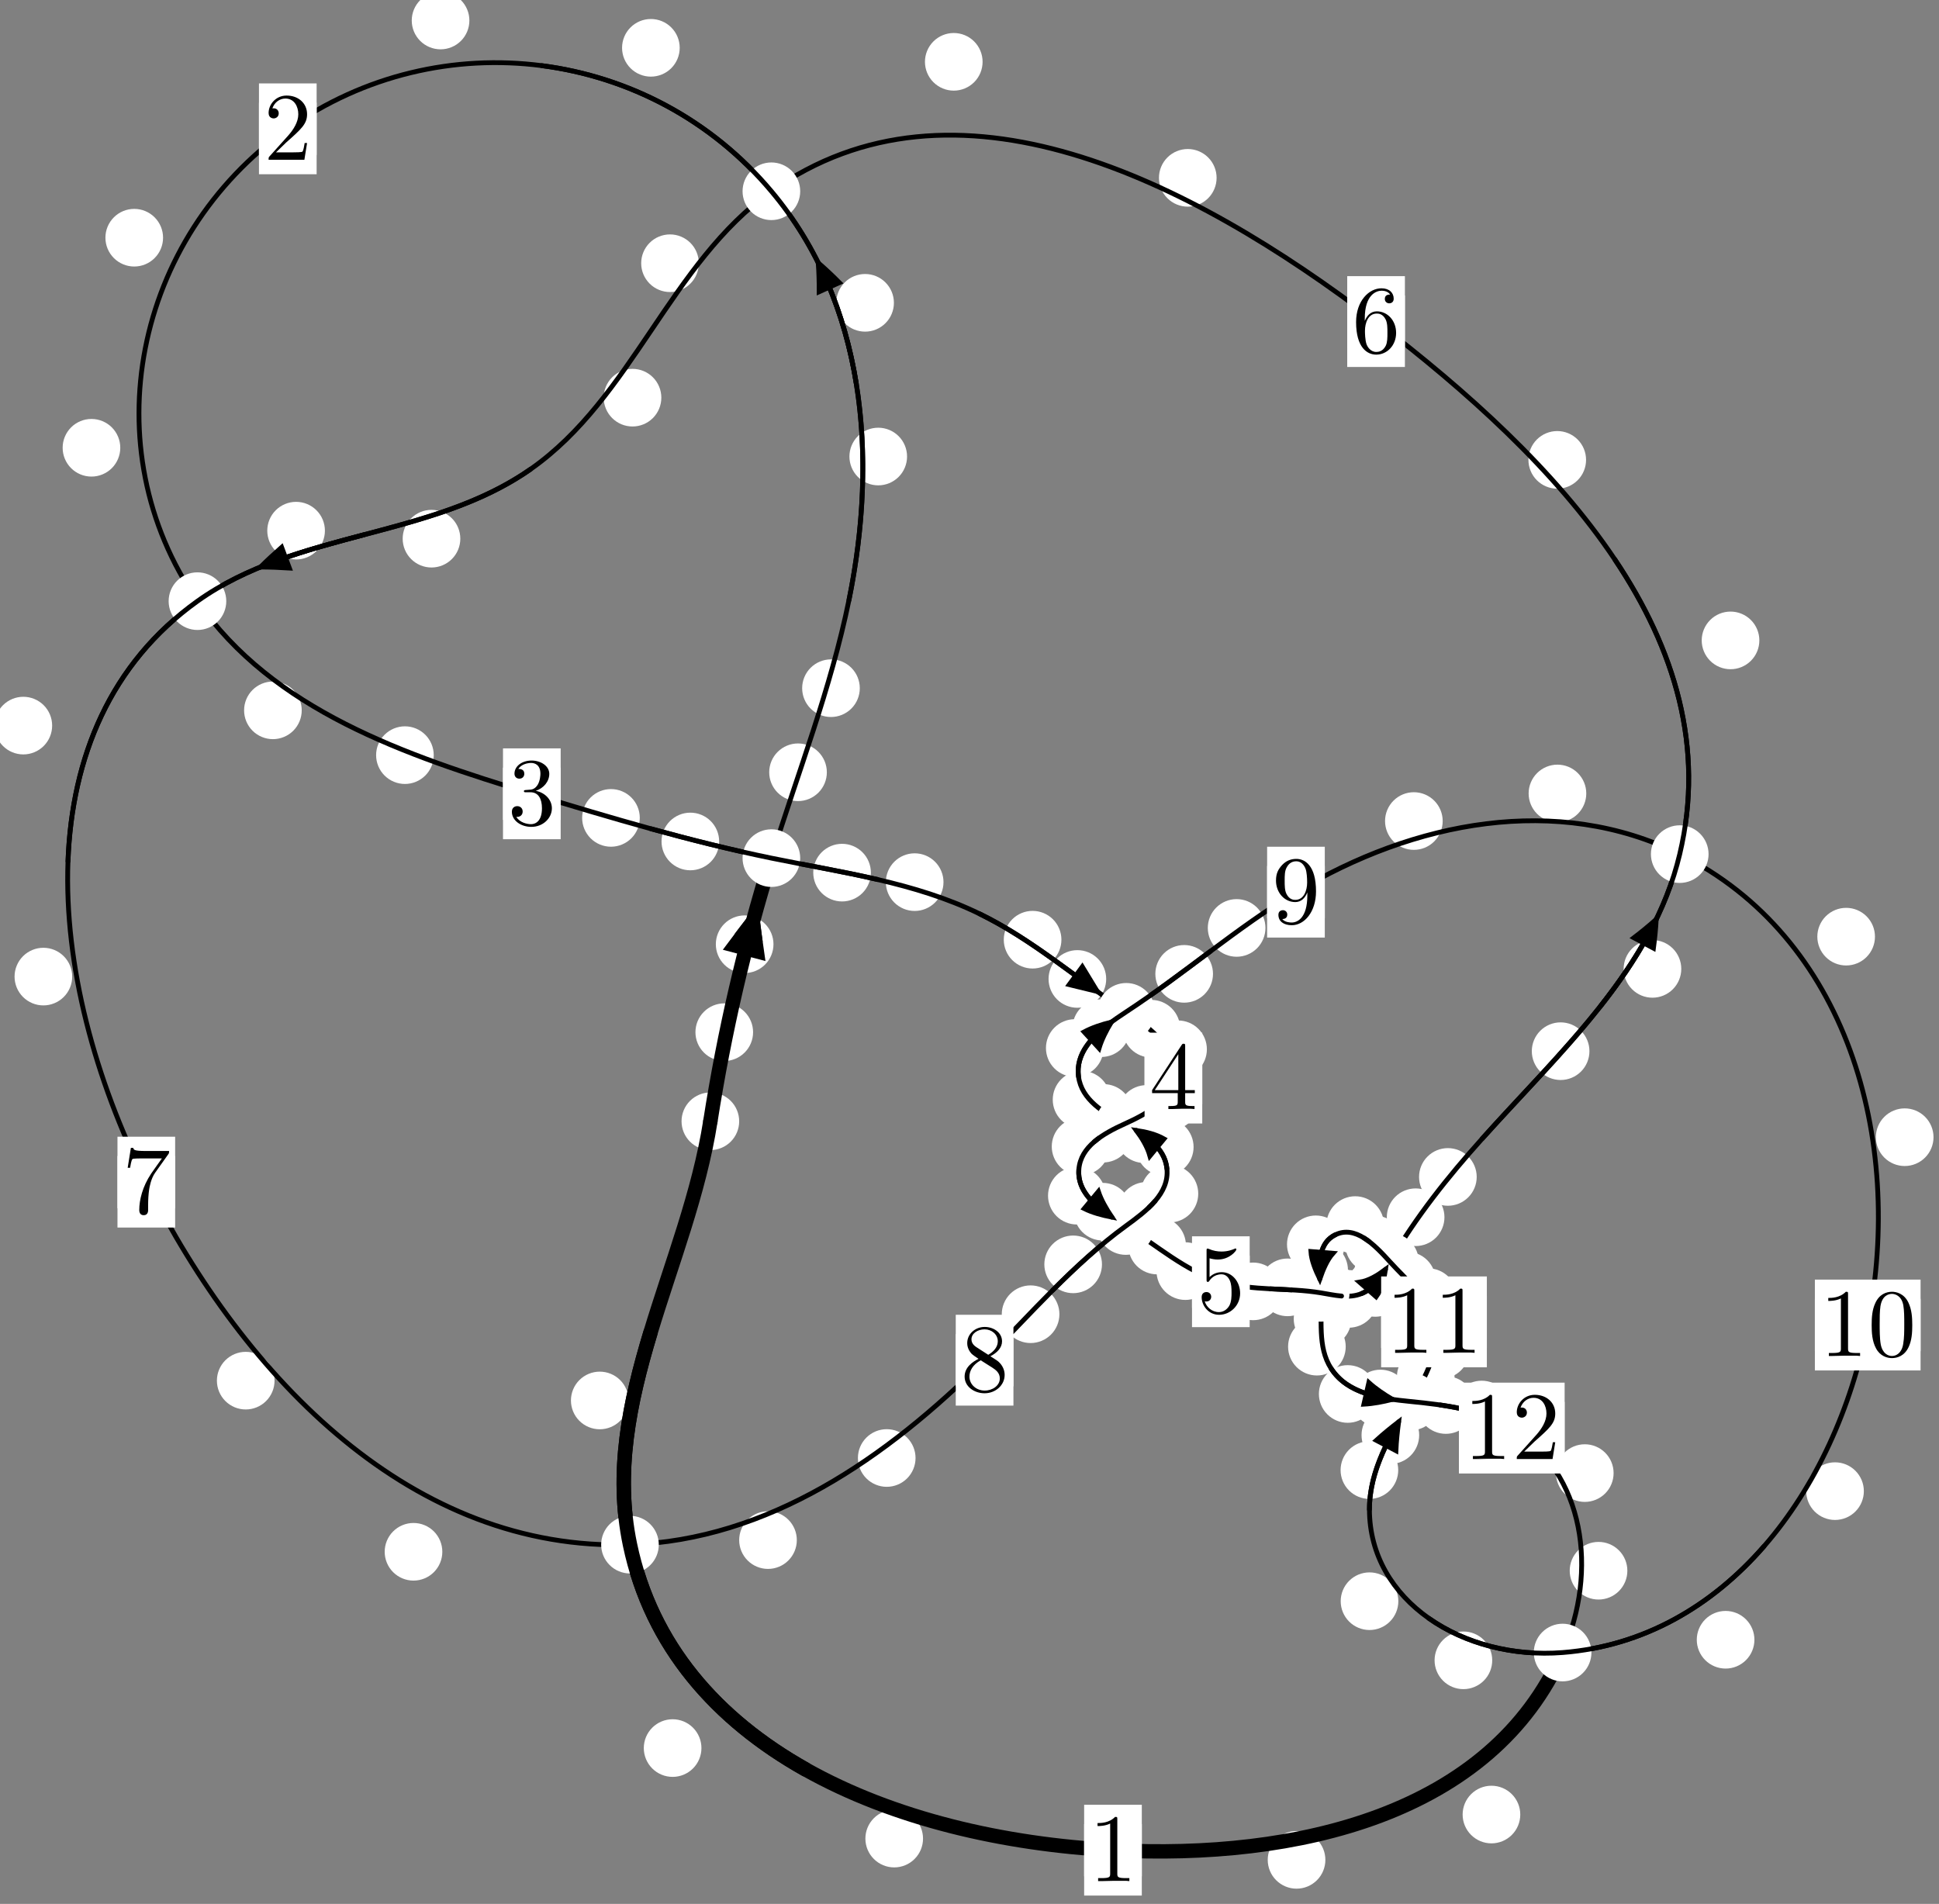 <?xml version="1.0"?>
<!-- Created by MetaPost 1.999 on 2021.07.06:0000 -->
<svg version="1.1" xmlns="http://www.w3.org/2000/svg" xmlns:xlink="http://www.w3.org/1999/xlink" width="201.093" height="197.46" viewBox="0 0 201.093 197.46">
<rect x="0" y="0" width="201.093" height="197.46" fill="#808080" stroke="none"/>
<!-- Original BoundingBox: -80.569092 -107.598541 120.523880 89.861328 -->
  <defs>
    <g transform="scale(0.01,0.01)" id="GLYPHcmr10_48">
      <path style="fill-rule: evenodd;" d="M460 -320C460 -400,455 -480,420 -554C374 -650,292 -666,250 -666C190 -666,117 -640,76 -547C44 -478,39 -400,39 -320C39 -245,43 -155,84 -79C127 2,200 22,249 22C303 22,379 1,423 -94C455 -163,460 -241,460 -320M249 -0C210 -0,151 -25,133 -121C122 -181,122 -273,122 -332C122 -396,122 -462,130 -516C149 -635,224 -644,249 -644C282 -644,348 -626,367 -527C377 -471,377 -395,377 -332C377 -257,377 -189,366 -125C351 -30,294 -0,249 -0"></path>
    </g>
    <g transform="scale(0.01,0.01)" id="GLYPHcmr10_49">
      <path style="fill-rule: evenodd;" d="M294 -640C294 -664,294 -666,271 -666C209 -602,121 -602,89 -602L89 -571C109 -571,168 -571,220 -597L220 -79C220 -43,217 -31,127 -31L95 -31L95 -0L257 -0L130 -3L217 -3L257 -3L297 -3L384 -3L419 -0L419 -31L387 -31C297 -31,294 -42,294 -79"></path>
    </g>
    <g transform="scale(0.01,0.01)" id="GLYPHcmr10_50">
      <path style="fill-rule: evenodd;" d="M127 -77L233 -180C389 -318,449 -372,449 -472C449 -586,359 -666,237 -666C124 -666,50 -574,50 -485C50 -429,100 -429,103 -429C120 -429,155 -441,155 -482C155 -508,137 -534,102 -534C94 -534,92 -534,89 -533C112 -598,166 -635,224 -635C315 -635,358 -554,358 -472C358 -392,308 -313,253 -251L61 -37C50 -26,50 -24,50 -0L421 -0L449 -174L424 -174C419 -144,412 -100,402 -85C395 -77,329 -77,307 -77"></path>
    </g>
    <g transform="scale(0.01,0.01)" id="GLYPHcmr10_51">
      <path style="fill-rule: evenodd;" d="M290 -352C372 -379,430 -449,430 -528C430 -610,342 -666,246 -666C145 -666,69 -606,69 -530C69 -497,91 -478,120 -478C151 -478,171 -500,171 -529C171 -579,124 -579,109 -579C140 -628,206 -641,242 -641C283 -641,338 -619,338 -529C338 -517,336 -459,310 -415C280 -367,246 -364,221 -363C213 -362,189 -360,182 -360C174 -359,167 -358,167 -348C167 -337,174 -337,191 -337L235 -337C317 -337,354 -269,354 -171C354 -35,285 -6,241 -6C198 -6,123 -23,88 -82C123 -77,154 -99,154 -137C154 -173,127 -193,98 -193C74 -193,42 -179,42 -135C42 -44,135 22,244 22C366 22,457 -69,457 -171C457 -253,394 -331,290 -352"></path>
    </g>
    <g transform="scale(0.01,0.01)" id="GLYPHcmr10_52">
      <path style="fill-rule: evenodd;" d="M294 -165L294 -78C294 -42,292 -31,218 -31L197 -31L197 -0L332 -0L238 -3L290 -3L332 -3L374 -3L427 -3L468 -0L468 -31L447 -31C373 -31,371 -42,371 -78L371 -165L471 -165L471 -196L371 -196L371 -651C371 -671,371 -677,355 -677C346 -677,343 -677,335 -665L28 -196L28 -165M300 -196L56 -196L300 -569"></path>
    </g>
    <g transform="scale(0.01,0.01)" id="GLYPHcmr10_53">
      <path style="fill-rule: evenodd;" d="M449 -201C449 -320,367 -420,259 -420C211 -420,168 -404,132 -369L132 -564C152 -558,185 -551,217 -551C340 -551,410 -642,410 -655C410 -661,407 -666,400 -666C399 -666,397 -666,392 -663C372 -654,323 -634,256 -634C216 -634,170 -641,123 -662C115 -665,113 -665,111 -665C101 -665,101 -657,101 -641L101 -345C101 -327,101 -319,115 -319C122 -319,124 -322,128 -328C139 -344,176 -398,257 -398C309 -398,334 -352,342 -334C358 -297,360 -258,360 -208C360 -173,360 -113,336 -71C312 -32,275 -6,229 -6C156 -6,99 -59,82 -118C85 -117,88 -116,99 -116C132 -116,149 -141,149 -165C149 -189,132 -214,99 -214C85 -214,50 -207,50 -161C50 -75,119 22,231 22C347 22,449 -74,449 -201"></path>
    </g>
    <g transform="scale(0.01,0.01)" id="GLYPHcmr10_54">
      <path style="fill-rule: evenodd;" d="M132 -328L132 -352C132 -605,256 -641,307 -641C331 -641,373 -635,395 -601C380 -601,340 -601,340 -556C340 -525,364 -510,386 -510C402 -510,432 -519,432 -558C432 -618,388 -666,305 -666C177 -666,42 -537,42 -316C42 -49,158 22,251 22C362 22,457 -72,457 -204C457 -331,368 -427,257 -427C189 -427,152 -376,132 -328M251 -6C188 -6,158 -66,152 -81C134 -128,134 -208,134 -226C134 -304,166 -404,256 -404C272 -404,318 -404,349 -342C367 -305,367 -254,367 -205C367 -157,367 -107,350 -71C320 -11,274 -6,251 -6"></path>
    </g>
    <g transform="scale(0.01,0.01)" id="GLYPHcmr10_55">
      <path style="fill-rule: evenodd;" d="M476 -609C485 -621,485 -623,485 -644L242 -644C120 -644,118 -657,114 -676L89 -676L56 -470L81 -470C84 -486,93 -549,106 -561C113 -567,191 -567,204 -567L411 -567C400 -551,321 -442,299 -409C209 -274,176 -135,176 -33C176 -23,176 22,222 22C268 22,268 -23,268 -33L268 -84C268 -139,271 -194,279 -248C283 -271,297 -357,341 -419"></path>
    </g>
    <g transform="scale(0.01,0.01)" id="GLYPHcmr10_56">
      <path style="fill-rule: evenodd;" d="M163 -457C117 -487,113 -521,113 -538C113 -599,178 -641,249 -641C322 -641,386 -589,386 -517C386 -460,347 -412,287 -377M309 -362C381 -399,430 -451,430 -517C430 -609,341 -666,250 -666C150 -666,69 -592,69 -499C69 -481,71 -436,113 -389C124 -377,161 -352,186 -335C128 -306,42 -250,42 -151C42 -45,144 22,249 22C362 22,457 -61,457 -168C457 -204,446 -249,408 -291C389 -312,373 -322,309 -362M209 -320L332 -242C360 -223,407 -193,407 -132C407 -58,332 -6,250 -6C164 -6,92 -68,92 -151C92 -209,124 -273,209 -320"></path>
    </g>
    <g transform="scale(0.01,0.01)" id="GLYPHcmr10_57">
      <path style="fill-rule: evenodd;" d="M367 -318L367 -286C367 -52,263 -6,205 -6C188 -6,134 -8,107 -42C151 -42,159 -71,159 -88C159 -119,135 -134,113 -134C97 -134,67 -125,67 -86C67 -19,121 22,206 22C335 22,457 -114,457 -329C457 -598,342 -666,253 -666C198 -666,149 -648,106 -603C65 -558,42 -516,42 -441C42 -316,130 -218,242 -218C303 -218,344 -260,367 -318M243 -241C227 -241,181 -241,150 -304C132 -341,132 -391,132 -440C132 -494,132 -541,153 -578C180 -628,218 -641,253 -641C299 -641,332 -607,349 -562C361 -530,365 -467,365 -421C365 -338,331 -241,243 -241"></path>
    </g>
  </defs>
  <path d="M78.102 107.053C78.102 106.26,77.787 105.5,77.226 104.94C76.666 104.379,75.906 104.064,75.113 104.064C74.32 104.064,73.56 104.379,73 104.94C72.439 105.5,72.124 106.26,72.124 107.053C72.124 107.846,72.439 108.606,73 109.166C73.56 109.727,74.32 110.042,75.113 110.042C75.906 110.042,76.666 109.727,77.226 109.166C77.787 108.606,78.102 107.846,78.102 107.053Z" style="fill: rgb(100%,100%,100%);stroke: none;"></path>
  <path d="M76.66 116.293C76.66 115.5,76.345 114.74,75.785 114.179C75.224 113.619,74.464 113.304,73.672 113.304C72.879 113.304,72.119 113.619,71.558 114.179C70.998 114.74,70.683 115.5,70.683 116.293C70.683 117.085,70.998 117.846,71.558 118.406C72.119 118.967,72.879 119.282,73.672 119.282C74.464 119.282,75.224 118.967,75.785 118.406C76.345 117.846,76.66 117.085,76.66 116.293Z" style="fill: rgb(100%,100%,100%);stroke: none;"></path>
  <path d="M85.752 80.096C85.752 79.303,85.437 78.543,84.877 77.983C84.316 77.422,83.556 77.107,82.763 77.107C81.971 77.107,81.211 77.422,80.65 77.983C80.09 78.543,79.775 79.303,79.775 80.096C79.775 80.889,80.09 81.649,80.65 82.209C81.211 82.77,81.971 83.085,82.763 83.085C83.556 83.085,84.316 82.77,84.877 82.209C85.437 81.649,85.752 80.889,85.752 80.096Z" style="fill: rgb(100%,100%,100%);stroke: none;"></path>
  <path d="M80.217 97.931C80.217 97.139,79.902 96.378,79.342 95.818C78.781 95.257,78.021 94.942,77.228 94.942C76.436 94.942,75.675 95.257,75.115 95.818C74.554 96.378,74.239 97.139,74.239 97.931C74.239 98.724,74.554 99.484,75.115 100.045C75.675 100.605,76.436 100.92,77.228 100.92C78.021 100.92,78.781 100.605,79.342 100.045C79.902 99.484,80.217 98.724,80.217 97.931Z" style="fill: rgb(100%,100%,100%);stroke: none;"></path>
  <path d="M94.071 47.349C94.071 46.556,93.756 45.796,93.196 45.236C92.636 44.675,91.875 44.36,91.083 44.36C90.29 44.36,89.53 44.675,88.969 45.236C88.409 45.796,88.094 46.556,88.094 47.349C88.094 48.142,88.409 48.902,88.969 49.462C89.53 50.023,90.29 50.338,91.083 50.338C91.875 50.338,92.636 50.023,93.196 49.462C93.756 48.902,94.071 48.142,94.071 47.349Z" style="fill: rgb(100%,100%,100%);stroke: none;"></path>
  <path d="M89.169 71.376C89.169 70.583,88.854 69.823,88.294 69.262C87.733 68.702,86.973 68.387,86.18 68.387C85.388 68.387,84.628 68.702,84.067 69.262C83.507 69.823,83.192 70.583,83.192 71.376C83.192 72.168,83.507 72.929,84.067 73.489C84.628 74.05,85.388 74.364,86.18 74.364C86.973 74.364,87.733 74.05,88.294 73.489C88.854 72.929,89.169 72.168,89.169 71.376Z" style="fill: rgb(100%,100%,100%);stroke: none;"></path>
  <path d="M70.492 4.96C70.492 4.167,70.177 3.407,69.616 2.846C69.056 2.286,68.296 1.971,67.503 1.971C66.71 1.971,65.95 2.286,65.39 2.846C64.829 3.407,64.514 4.167,64.514 4.96C64.514 5.752,64.829 6.512,65.39 7.073C65.95 7.633,66.71 7.948,67.503 7.948C68.296 7.948,69.056 7.633,69.616 7.073C70.177 6.512,70.492 5.752,70.492 4.96Z" style="fill: rgb(100%,100%,100%);stroke: none;"></path>
  <path d="M92.707 31.407C92.707 30.614,92.392 29.854,91.831 29.294C91.271 28.733,90.511 28.418,89.718 28.418C88.925 28.418,88.165 28.733,87.605 29.294C87.044 29.854,86.729 30.614,86.729 31.407C86.729 32.2,87.044 32.96,87.605 33.52C88.165 34.081,88.925 34.396,89.718 34.396C90.511 34.396,91.271 34.081,91.831 33.52C92.392 32.96,92.707 32.2,92.707 31.407Z" style="fill: rgb(100%,100%,100%);stroke: none;"></path>
  <path d="M16.911 24.653C16.911 23.86,16.596 23.1,16.035 22.54C15.475 21.979,14.715 21.664,13.922 21.664C13.129 21.664,12.369 21.979,11.809 22.54C11.248 23.1,10.933 23.86,10.933 24.653C10.933 25.446,11.248 26.206,11.809 26.766C12.369 27.327,13.129 27.642,13.922 27.642C14.715 27.642,15.475 27.327,16.035 26.766C16.596 26.206,16.911 25.446,16.911 24.653Z" style="fill: rgb(100%,100%,100%);stroke: none;"></path>
  <path d="M48.68 2.127C48.68 1.335,48.365 0.575,47.804 0.014C47.244 -0.546,46.484 -0.861,45.691 -0.861C44.898 -0.861,44.138 -0.546,43.578 0.014C43.017 0.575,42.702 1.335,42.702 2.127C42.702 2.92,43.017 3.68,43.578 4.241C44.138 4.801,44.898 5.116,45.691 5.116C46.484 5.116,47.244 4.801,47.804 4.241C48.365 3.68,48.68 2.92,48.68 2.127Z" style="fill: rgb(100%,100%,100%);stroke: none;"></path>
  <path d="M31.292 73.672C31.292 72.88,30.977 72.12,30.417 71.559C29.856 70.999,29.096 70.684,28.303 70.684C27.511 70.684,26.751 70.999,26.19 71.559C25.63 72.12,25.315 72.88,25.315 73.672C25.315 74.465,25.63 75.225,26.19 75.786C26.751 76.346,27.511 76.661,28.303 76.661C29.096 76.661,29.856 76.346,30.417 75.786C30.977 75.225,31.292 74.465,31.292 73.672Z" style="fill: rgb(100%,100%,100%);stroke: none;"></path>
  <path d="M12.474 46.441C12.474 45.648,12.159 44.888,11.599 44.327C11.038 43.767,10.278 43.452,9.485 43.452C8.693 43.452,7.933 43.767,7.372 44.327C6.812 44.888,6.497 45.648,6.497 46.441C6.497 47.233,6.812 47.993,7.372 48.554C7.933 49.114,8.693 49.429,9.485 49.429C10.278 49.429,11.038 49.114,11.599 48.554C12.159 47.993,12.474 47.233,12.474 46.441Z" style="fill: rgb(100%,100%,100%);stroke: none;"></path>
  <path d="M66.352 84.828C66.352 84.035,66.037 83.275,65.477 82.715C64.916 82.154,64.156 81.839,63.363 81.839C62.571 81.839,61.81 82.154,61.25 82.715C60.69 83.275,60.375 84.035,60.375 84.828C60.375 85.621,60.69 86.381,61.25 86.941C61.81 87.502,62.571 87.817,63.363 87.817C64.156 87.817,64.916 87.502,65.477 86.941C66.037 86.381,66.352 85.621,66.352 84.828Z" style="fill: rgb(100%,100%,100%);stroke: none;"></path>
  <path d="M44.983 78.319C44.983 77.527,44.668 76.767,44.108 76.206C43.547 75.646,42.787 75.331,41.995 75.331C41.202 75.331,40.442 75.646,39.881 76.206C39.321 76.767,39.006 77.527,39.006 78.319C39.006 79.112,39.321 79.872,39.881 80.433C40.442 80.993,41.202 81.308,41.995 81.308C42.787 81.308,43.547 80.993,44.108 80.433C44.668 79.872,44.983 79.112,44.983 78.319Z" style="fill: rgb(100%,100%,100%);stroke: none;"></path>
  <path d="M90.319 90.506C90.319 89.713,90.004 88.953,89.444 88.392C88.883 87.832,88.123 87.517,87.33 87.517C86.538 87.517,85.777 87.832,85.217 88.392C84.657 88.953,84.342 89.713,84.342 90.506C84.342 91.298,84.657 92.059,85.217 92.619C85.777 93.18,86.538 93.494,87.33 93.494C88.123 93.494,88.883 93.18,89.444 92.619C90.004 92.059,90.319 91.298,90.319 90.506Z" style="fill: rgb(100%,100%,100%);stroke: none;"></path>
  <path d="M74.584 87.274C74.584 86.481,74.269 85.721,73.709 85.16C73.148 84.6,72.388 84.285,71.595 84.285C70.803 84.285,70.042 84.6,69.482 85.16C68.922 85.721,68.607 86.481,68.607 87.274C68.607 88.066,68.922 88.826,69.482 89.387C70.042 89.947,70.803 90.262,71.595 90.262C72.388 90.262,73.148 89.947,73.709 89.387C74.269 88.826,74.584 88.066,74.584 87.274Z" style="fill: rgb(100%,100%,100%);stroke: none;"></path>
  <path d="M110.079 97.461C110.079 96.668,109.764 95.908,109.203 95.347C108.643 94.787,107.883 94.472,107.09 94.472C106.297 94.472,105.537 94.787,104.977 95.347C104.416 95.908,104.101 96.668,104.101 97.461C104.101 98.253,104.416 99.014,104.977 99.574C105.537 100.135,106.297 100.45,107.09 100.45C107.883 100.45,108.643 100.135,109.203 99.574C109.764 99.014,110.079 98.253,110.079 97.461Z" style="fill: rgb(100%,100%,100%);stroke: none;"></path>
  <path d="M97.849 91.49C97.849 90.698,97.534 89.937,96.973 89.377C96.413 88.816,95.652 88.502,94.86 88.502C94.067 88.502,93.307 88.816,92.746 89.377C92.186 89.937,91.871 90.698,91.871 91.49C91.871 92.283,92.186 93.043,92.746 93.604C93.307 94.164,94.067 94.479,94.86 94.479C95.652 94.479,96.413 94.164,96.973 93.604C97.534 93.043,97.849 92.283,97.849 91.49Z" style="fill: rgb(100%,100%,100%);stroke: none;"></path>
  <path d="M122.395 106.695C122.395 105.902,122.08 105.142,121.52 104.581C120.959 104.021,120.199 103.706,119.407 103.706C118.614 103.706,117.854 104.021,117.293 104.581C116.733 105.142,116.418 105.902,116.418 106.695C116.418 107.487,116.733 108.247,117.293 108.808C117.854 109.368,118.614 109.683,119.407 109.683C120.199 109.683,120.959 109.368,121.52 108.808C122.08 108.247,122.395 107.487,122.395 106.695Z" style="fill: rgb(100%,100%,100%);stroke: none;"></path>
  <path d="M114.723 101.533C114.723 100.74,114.408 99.98,113.848 99.419C113.287 98.859,112.527 98.544,111.734 98.544C110.942 98.544,110.181 98.859,109.621 99.419C109.06 99.98,108.746 100.74,108.746 101.533C108.746 102.325,109.06 103.085,109.621 103.646C110.181 104.206,110.942 104.521,111.734 104.521C112.527 104.521,113.287 104.206,113.848 103.646C114.408 103.085,114.723 102.325,114.723 101.533Z" style="fill: rgb(100%,100%,100%);stroke: none;"></path>
  <path d="M124.291 114.236C124.291 113.444,123.976 112.684,123.416 112.123C122.855 111.563,122.095 111.248,121.302 111.248C120.51 111.248,119.75 111.563,119.189 112.123C118.629 112.684,118.314 113.444,118.314 114.236C118.314 115.029,118.629 115.789,119.189 116.35C119.75 116.91,120.51 117.225,121.302 117.225C122.095 117.225,122.855 116.91,123.416 116.35C123.976 115.789,124.291 115.029,124.291 114.236Z" style="fill: rgb(100%,100%,100%);stroke: none;"></path>
  <path d="M125.165 108.827C125.165 108.034,124.851 107.274,124.29 106.714C123.73 106.153,122.969 105.838,122.177 105.838C121.384 105.838,120.624 106.153,120.063 106.714C119.503 107.274,119.188 108.034,119.188 108.827C119.188 109.62,119.503 110.38,120.063 110.94C120.624 111.501,121.384 111.816,122.177 111.816C122.969 111.816,123.73 111.501,124.29 110.94C124.851 110.38,125.165 109.62,125.165 108.827Z" style="fill: rgb(100%,100%,100%);stroke: none;"></path>
  <path d="M117.391 117.577C117.391 116.785,117.076 116.025,116.516 115.464C115.955 114.904,115.195 114.589,114.402 114.589C113.61 114.589,112.85 114.904,112.289 115.464C111.729 116.025,111.414 116.785,111.414 117.577C111.414 118.37,111.729 119.13,112.289 119.691C112.85 120.251,113.61 120.566,114.402 120.566C115.195 120.566,115.955 120.251,116.516 119.691C117.076 119.13,117.391 118.37,117.391 117.577Z" style="fill: rgb(100%,100%,100%);stroke: none;"></path>
  <path d="M121.894 115.532C121.894 114.74,121.579 113.98,121.018 113.419C120.458 112.859,119.698 112.544,118.905 112.544C118.112 112.544,117.352 112.859,116.792 113.419C116.231 113.98,115.916 114.74,115.916 115.532C115.916 116.325,116.231 117.085,116.792 117.646C117.352 118.206,118.112 118.521,118.905 118.521C119.698 118.521,120.458 118.206,121.018 117.646C121.579 117.085,121.894 116.325,121.894 115.532Z" style="fill: rgb(100%,100%,100%);stroke: none;"></path>
  <path d="M114.668 124.01C114.668 123.217,114.353 122.457,113.793 121.896C113.232 121.336,112.472 121.021,111.68 121.021C110.887 121.021,110.127 121.336,109.566 121.896C109.006 122.457,108.691 123.217,108.691 124.01C108.691 124.802,109.006 125.562,109.566 126.123C110.127 126.683,110.887 126.998,111.68 126.998C112.472 126.998,113.232 126.683,113.793 126.123C114.353 125.562,114.668 124.802,114.668 124.01Z" style="fill: rgb(100%,100%,100%);stroke: none;"></path>
  <path d="M115.056 118.911C115.056 118.119,114.741 117.359,114.18 116.798C113.62 116.238,112.86 115.923,112.067 115.923C111.274 115.923,110.514 116.238,109.954 116.798C109.393 117.359,109.078 118.119,109.078 118.911C109.078 119.704,109.393 120.464,109.954 121.025C110.514 121.585,111.274 121.9,112.067 121.9C112.86 121.9,113.62 121.585,114.18 121.025C114.741 120.464,115.056 119.704,115.056 118.911Z" style="fill: rgb(100%,100%,100%);stroke: none;"></path>
  <path d="M122.994 129.18C122.994 128.388,122.68 127.627,122.119 127.067C121.559 126.507,120.798 126.192,120.006 126.192C119.213 126.192,118.453 126.507,117.892 127.067C117.332 127.627,117.017 128.388,117.017 129.18C117.017 129.973,117.332 130.733,117.892 131.294C118.453 131.854,119.213 132.169,120.006 132.169C120.798 132.169,121.559 131.854,122.119 131.294C122.68 130.733,122.994 129.973,122.994 129.18Z" style="fill: rgb(100%,100%,100%);stroke: none;"></path>
  <path d="M117.353 125.671C117.353 124.878,117.038 124.118,116.478 123.558C115.917 122.997,115.157 122.682,114.365 122.682C113.572 122.682,112.812 122.997,112.251 123.558C111.691 124.118,111.376 124.878,111.376 125.671C111.376 126.464,111.691 127.224,112.251 127.784C112.812 128.345,113.572 128.66,114.365 128.66C115.157 128.66,115.917 128.345,116.478 127.784C117.038 127.224,117.353 126.464,117.353 125.671Z" style="fill: rgb(100%,100%,100%);stroke: none;"></path>
  <path d="M132.949 133.935C132.949 133.142,132.634 132.382,132.073 131.822C131.513 131.261,130.753 130.946,129.96 130.946C129.167 130.946,128.407 131.261,127.847 131.822C127.286 132.382,126.971 133.142,126.971 133.935C126.971 134.728,127.286 135.488,127.847 136.048C128.407 136.609,129.167 136.924,129.96 136.924C130.753 136.924,131.513 136.609,132.073 136.048C132.634 135.488,132.949 134.728,132.949 133.935Z" style="fill: rgb(100%,100%,100%);stroke: none;"></path>
  <path d="M125.92 131.833C125.92 131.04,125.605 130.28,125.044 129.72C124.484 129.159,123.724 128.844,122.931 128.844C122.138 128.844,121.378 129.159,120.818 129.72C120.257 130.28,119.942 131.04,119.942 131.833C119.942 132.626,120.257 133.386,120.818 133.946C121.378 134.507,122.138 134.822,122.931 134.822C123.724 134.822,124.484 134.507,125.044 133.946C125.605 133.386,125.92 132.626,125.92 131.833Z" style="fill: rgb(100%,100%,100%);stroke: none;"></path>
  <path d="M141.391 134.321C141.391 133.529,141.076 132.769,140.516 132.208C139.956 131.648,139.195 131.333,138.403 131.333C137.61 131.333,136.85 131.648,136.289 132.208C135.729 132.769,135.414 133.529,135.414 134.321C135.414 135.114,135.729 135.874,136.289 136.435C136.85 136.995,137.61 137.31,138.403 137.31C139.195 137.31,139.956 136.995,140.516 136.435C141.076 135.874,141.391 135.114,141.391 134.321Z" style="fill: rgb(100%,100%,100%);stroke: none;"></path>
  <path d="M136.522 133.518C136.522 132.725,136.207 131.965,135.646 131.405C135.086 130.844,134.326 130.529,133.533 130.529C132.74 130.529,131.98 130.844,131.42 131.405C130.859 131.965,130.544 132.725,130.544 133.518C130.544 134.311,130.859 135.071,131.42 135.631C131.98 136.192,132.74 136.507,133.533 136.507C134.326 136.507,135.086 136.192,135.646 135.631C136.207 135.071,136.522 134.311,136.522 133.518Z" style="fill: rgb(100%,100%,100%);stroke: none;"></path>
  <path d="M145.613 133.576C145.613 132.783,145.298 132.023,144.737 131.463C144.177 130.902,143.417 130.587,142.624 130.587C141.831 130.587,141.071 130.902,140.511 131.463C139.95 132.023,139.635 132.783,139.635 133.576C139.635 134.369,139.95 135.129,140.511 135.689C141.071 136.25,141.831 136.565,142.624 136.565C143.417 136.565,144.177 136.25,144.737 135.689C145.298 135.129,145.613 134.369,145.613 133.576Z" style="fill: rgb(100%,100%,100%);stroke: none;"></path>
  <path d="M142.872 134.714C142.872 133.922,142.557 133.161,141.996 132.601C141.436 132.041,140.676 131.726,139.883 131.726C139.09 131.726,138.33 132.041,137.77 132.601C137.209 133.161,136.894 133.922,136.894 134.714C136.894 135.507,137.209 136.267,137.77 136.828C138.33 137.388,139.09 137.703,139.883 137.703C140.676 137.703,141.436 137.388,141.996 136.828C142.557 136.267,142.872 135.507,142.872 134.714Z" style="fill: rgb(100%,100%,100%);stroke: none;"></path>
  <path d="M149.803 126.245C149.803 125.453,149.488 124.693,148.928 124.132C148.367 123.572,147.607 123.257,146.814 123.257C146.022 123.257,145.261 123.572,144.701 124.132C144.14 124.693,143.826 125.453,143.826 126.245C143.826 127.038,144.14 127.798,144.701 128.359C145.261 128.919,146.022 129.234,146.814 129.234C147.607 129.234,148.367 128.919,148.928 128.359C149.488 127.798,149.803 127.038,149.803 126.245Z" style="fill: rgb(100%,100%,100%);stroke: none;"></path>
  <path d="M146.385 132.178C146.385 131.385,146.07 130.625,145.509 130.065C144.949 129.504,144.188 129.189,143.396 129.189C142.603 129.189,141.843 129.504,141.282 130.065C140.722 130.625,140.407 131.385,140.407 132.178C140.407 132.971,140.722 133.731,141.282 134.291C141.843 134.852,142.603 135.167,143.396 135.167C144.188 135.167,144.949 134.852,145.509 134.291C146.07 133.731,146.385 132.971,146.385 132.178Z" style="fill: rgb(100%,100%,100%);stroke: none;"></path>
  <path d="M164.84 109.023C164.84 108.23,164.525 107.47,163.965 106.91C163.404 106.349,162.644 106.034,161.851 106.034C161.059 106.034,160.299 106.349,159.738 106.91C159.178 107.47,158.863 108.23,158.863 109.023C158.863 109.816,159.178 110.576,159.738 111.136C160.299 111.697,161.059 112.012,161.851 112.012C162.644 112.012,163.404 111.697,163.965 111.136C164.525 110.576,164.84 109.816,164.84 109.023Z" style="fill: rgb(100%,100%,100%);stroke: none;"></path>
  <path d="M153.148 122.066C153.148 121.273,152.833 120.513,152.272 119.953C151.712 119.392,150.952 119.077,150.159 119.077C149.366 119.077,148.606 119.392,148.046 119.953C147.485 120.513,147.17 121.273,147.17 122.066C147.17 122.859,147.485 123.619,148.046 124.179C148.606 124.74,149.366 125.055,150.159 125.055C150.952 125.055,151.712 124.74,152.272 124.179C152.833 123.619,153.148 122.859,153.148 122.066Z" style="fill: rgb(100%,100%,100%);stroke: none;"></path>
  <path d="M182.462 66.419C182.462 65.627,182.147 64.866,181.586 64.306C181.026 63.745,180.266 63.43,179.473 63.43C178.68 63.43,177.92 63.745,177.36 64.306C176.799 64.866,176.484 65.627,176.484 66.419C176.484 67.212,176.799 67.972,177.36 68.533C177.92 69.093,178.68 69.408,179.473 69.408C180.266 69.408,181.026 69.093,181.586 68.533C182.147 67.972,182.462 67.212,182.462 66.419Z" style="fill: rgb(100%,100%,100%);stroke: none;"></path>
  <path d="M174.365 100.487C174.365 99.695,174.05 98.935,173.489 98.374C172.929 97.814,172.169 97.499,171.376 97.499C170.583 97.499,169.823 97.814,169.263 98.374C168.702 98.935,168.387 99.695,168.387 100.487C168.387 101.28,168.702 102.04,169.263 102.601C169.823 103.161,170.583 103.476,171.376 103.476C172.169 103.476,172.929 103.161,173.489 102.601C174.05 102.04,174.365 101.28,174.365 100.487Z" style="fill: rgb(100%,100%,100%);stroke: none;"></path>
  <path d="M126.173 18.444C126.173 17.652,125.858 16.892,125.297 16.331C124.737 15.771,123.977 15.456,123.184 15.456C122.391 15.456,121.631 15.771,121.071 16.331C120.51 16.892,120.195 17.652,120.195 18.444C120.195 19.237,120.51 19.997,121.071 20.558C121.631 21.118,122.391 21.433,123.184 21.433C123.977 21.433,124.737 21.118,125.297 20.558C125.858 19.997,126.173 19.237,126.173 18.444Z" style="fill: rgb(100%,100%,100%);stroke: none;"></path>
  <path d="M164.49 47.696C164.49 46.903,164.176 46.143,163.615 45.582C163.055 45.022,162.294 44.707,161.502 44.707C160.709 44.707,159.949 45.022,159.388 45.582C158.828 46.143,158.513 46.903,158.513 47.696C158.513 48.488,158.828 49.249,159.388 49.809C159.949 50.37,160.709 50.685,161.502 50.685C162.294 50.685,163.055 50.37,163.615 49.809C164.176 49.249,164.49 48.488,164.49 47.696Z" style="fill: rgb(100%,100%,100%);stroke: none;"></path>
  <path d="M72.474 27.301C72.474 26.508,72.159 25.748,71.599 25.187C71.038 24.627,70.278 24.312,69.485 24.312C68.693 24.312,67.932 24.627,67.372 25.187C66.812 25.748,66.497 26.508,66.497 27.301C66.497 28.093,66.812 28.853,67.372 29.414C67.932 29.974,68.693 30.289,69.485 30.289C70.278 30.289,71.038 29.974,71.599 29.414C72.159 28.853,72.474 28.093,72.474 27.301Z" style="fill: rgb(100%,100%,100%);stroke: none;"></path>
  <path d="M101.904 6.411C101.904 5.619,101.589 4.859,101.029 4.298C100.468 3.738,99.708 3.423,98.915 3.423C98.123 3.423,97.363 3.738,96.802 4.298C96.242 4.859,95.927 5.619,95.927 6.411C95.927 7.204,96.242 7.964,96.802 8.525C97.363 9.085,98.123 9.4,98.915 9.4C99.708 9.4,100.468 9.085,101.029 8.525C101.589 7.964,101.904 7.204,101.904 6.411Z" style="fill: rgb(100%,100%,100%);stroke: none;"></path>
  <path d="M47.739 55.869C47.739 55.076,47.425 54.316,46.864 53.756C46.304 53.195,45.543 52.88,44.751 52.88C43.958 52.88,43.198 53.195,42.637 53.756C42.077 54.316,41.762 55.076,41.762 55.869C41.762 56.662,42.077 57.422,42.637 57.982C43.198 58.543,43.958 58.858,44.751 58.858C45.543 58.858,46.304 58.543,46.864 57.982C47.425 57.422,47.739 56.662,47.739 55.869Z" style="fill: rgb(100%,100%,100%);stroke: none;"></path>
  <path d="M68.587 41.245C68.587 40.452,68.272 39.692,67.712 39.131C67.151 38.571,66.391 38.256,65.598 38.256C64.806 38.256,64.045 38.571,63.485 39.131C62.925 39.692,62.61 40.452,62.61 41.245C62.61 42.037,62.925 42.798,63.485 43.358C64.045 43.919,64.806 44.233,65.598 44.233C66.391 44.233,67.151 43.919,67.712 43.358C68.272 42.798,68.587 42.037,68.587 41.245Z" style="fill: rgb(100%,100%,100%);stroke: none;"></path>
  <path d="M5.408 75.256C5.408 74.463,5.093 73.703,4.533 73.143C3.972 72.582,3.212 72.267,2.42 72.267C1.627 72.267,0.867 72.582,0.306 73.143C-0.254 73.703,-0.569 74.463,-0.569 75.256C-0.569 76.049,-0.254 76.809,0.306 77.369C0.867 77.93,1.627 78.245,2.42 78.245C3.212 78.245,3.972 77.93,4.533 77.369C5.093 76.809,5.408 76.049,5.408 75.256Z" style="fill: rgb(100%,100%,100%);stroke: none;"></path>
  <path d="M33.696 55.038C33.696 54.245,33.381 53.485,32.821 52.925C32.26 52.364,31.5 52.049,30.708 52.049C29.915 52.049,29.155 52.364,28.594 52.925C28.034 53.485,27.719 54.245,27.719 55.038C27.719 55.831,28.034 56.591,28.594 57.151C29.155 57.712,29.915 58.027,30.708 58.027C31.5 58.027,32.26 57.712,32.821 57.151C33.381 56.591,33.696 55.831,33.696 55.038Z" style="fill: rgb(100%,100%,100%);stroke: none;"></path>
  <path d="M28.473 143.194C28.473 142.402,28.158 141.642,27.597 141.081C27.037 140.521,26.277 140.206,25.484 140.206C24.691 140.206,23.931 140.521,23.371 141.081C22.81 141.642,22.495 142.402,22.495 143.194C22.495 143.987,22.81 144.747,23.371 145.308C23.931 145.868,24.691 146.183,25.484 146.183C26.277 146.183,27.037 145.868,27.597 145.308C28.158 144.747,28.473 143.987,28.473 143.194Z" style="fill: rgb(100%,100%,100%);stroke: none;"></path>
  <path d="M7.487 101.287C7.487 100.495,7.172 99.735,6.612 99.174C6.051 98.614,5.291 98.299,4.498 98.299C3.706 98.299,2.946 98.614,2.385 99.174C1.825 99.735,1.51 100.495,1.51 101.287C1.51 102.08,1.825 102.84,2.385 103.401C2.946 103.961,3.706 104.276,4.498 104.276C5.291 104.276,6.051 103.961,6.612 103.401C7.172 102.84,7.487 102.08,7.487 101.287Z" style="fill: rgb(100%,100%,100%);stroke: none;"></path>
  <path d="M82.638 159.731C82.638 158.938,82.323 158.178,81.762 157.617C81.202 157.057,80.442 156.742,79.649 156.742C78.856 156.742,78.096 157.057,77.536 157.617C76.975 158.178,76.66 158.938,76.66 159.731C76.66 160.523,76.975 161.284,77.536 161.844C78.096 162.405,78.856 162.72,79.649 162.72C80.442 162.72,81.202 162.405,81.762 161.844C82.323 161.284,82.638 160.523,82.638 159.731Z" style="fill: rgb(100%,100%,100%);stroke: none;"></path>
  <path d="M45.873 160.943C45.873 160.151,45.558 159.391,44.998 158.83C44.437 158.27,43.677 157.955,42.885 157.955C42.092 157.955,41.332 158.27,40.771 158.83C40.211 159.391,39.896 160.151,39.896 160.943C39.896 161.736,40.211 162.496,40.771 163.057C41.332 163.617,42.092 163.932,42.885 163.932C43.677 163.932,44.437 163.617,44.998 163.057C45.558 162.496,45.873 161.736,45.873 160.943Z" style="fill: rgb(100%,100%,100%);stroke: none;"></path>
  <path d="M109.871 136.304C109.871 135.512,109.556 134.752,108.996 134.191C108.435 133.631,107.675 133.316,106.882 133.316C106.09 133.316,105.33 133.631,104.769 134.191C104.209 134.752,103.894 135.512,103.894 136.304C103.894 137.097,104.209 137.857,104.769 138.418C105.33 138.978,106.09 139.293,106.882 139.293C107.675 139.293,108.435 138.978,108.996 138.418C109.556 137.857,109.871 137.097,109.871 136.304Z" style="fill: rgb(100%,100%,100%);stroke: none;"></path>
  <path d="M94.951 151.217C94.951 150.424,94.636 149.664,94.076 149.103C93.515 148.543,92.755 148.228,91.962 148.228C91.17 148.228,90.41 148.543,89.849 149.103C89.289 149.664,88.974 150.424,88.974 151.217C88.974 152.009,89.289 152.769,89.849 153.33C90.41 153.89,91.17 154.205,91.962 154.205C92.755 154.205,93.515 153.89,94.076 153.33C94.636 152.769,94.951 152.009,94.951 151.217Z" style="fill: rgb(100%,100%,100%);stroke: none;"></path>
  <path d="M121.898 125.585C121.898 124.792,121.583 124.032,121.023 123.472C120.462 122.911,119.702 122.596,118.909 122.596C118.117 122.596,117.357 122.911,116.796 123.472C116.236 124.032,115.921 124.792,115.921 125.585C115.921 126.378,116.236 127.138,116.796 127.698C117.357 128.259,118.117 128.574,118.909 128.574C119.702 128.574,120.462 128.259,121.023 127.698C121.583 127.138,121.898 126.378,121.898 125.585Z" style="fill: rgb(100%,100%,100%);stroke: none;"></path>
  <path d="M114.285 131.133C114.285 130.34,113.97 129.58,113.41 129.019C112.85 128.459,112.089 128.144,111.297 128.144C110.504 128.144,109.744 128.459,109.183 129.019C108.623 129.58,108.308 130.34,108.308 131.133C108.308 131.925,108.623 132.685,109.183 133.246C109.744 133.806,110.504 134.121,111.297 134.121C112.089 134.121,112.85 133.806,113.41 133.246C113.97 132.685,114.285 131.925,114.285 131.133Z" style="fill: rgb(100%,100%,100%);stroke: none;"></path>
  <path d="M123.786 118.961C123.786 118.169,123.471 117.408,122.91 116.848C122.35 116.288,121.59 115.973,120.797 115.973C120.004 115.973,119.244 116.288,118.684 116.848C118.123 117.408,117.808 118.169,117.808 118.961C117.808 119.754,118.123 120.514,118.684 121.075C119.244 121.635,120.004 121.95,120.797 121.95C121.59 121.95,122.35 121.635,122.91 121.075C123.471 120.514,123.786 119.754,123.786 118.961Z" style="fill: rgb(100%,100%,100%);stroke: none;"></path>
  <path d="M124.269 123.804C124.269 123.011,123.954 122.251,123.394 121.69C122.833 121.13,122.073 120.815,121.28 120.815C120.488 120.815,119.728 121.13,119.167 121.69C118.607 122.251,118.292 123.011,118.292 123.804C118.292 124.596,118.607 125.356,119.167 125.917C119.728 126.477,120.488 126.792,121.28 126.792C122.073 126.792,122.833 126.477,123.394 125.917C123.954 125.356,124.269 124.596,124.269 123.804Z" style="fill: rgb(100%,100%,100%);stroke: none;"></path>
  <path d="M117.447 115.429C117.447 114.636,117.132 113.876,116.572 113.316C116.011 112.755,115.251 112.44,114.458 112.44C113.666 112.44,112.905 112.755,112.345 113.316C111.784 113.876,111.47 114.636,111.47 115.429C111.47 116.222,111.784 116.982,112.345 117.542C112.905 118.103,113.666 118.418,114.458 118.418C115.251 118.418,116.011 118.103,116.572 117.542C117.132 116.982,117.447 116.222,117.447 115.429Z" style="fill: rgb(100%,100%,100%);stroke: none;"></path>
  <path d="M121.659 117.631C121.659 116.838,121.344 116.078,120.784 115.517C120.223 114.957,119.463 114.642,118.67 114.642C117.878 114.642,117.117 114.957,116.557 115.517C115.996 116.078,115.681 116.838,115.681 117.631C115.681 118.423,115.996 119.183,116.557 119.744C117.117 120.304,117.878 120.619,118.67 120.619C119.463 120.619,120.223 120.304,120.784 119.744C121.344 119.183,121.659 118.423,121.659 117.631Z" style="fill: rgb(100%,100%,100%);stroke: none;"></path>
  <path d="M114.453 108.696C114.453 107.903,114.138 107.143,113.577 106.582C113.017 106.022,112.257 105.707,111.464 105.707C110.671 105.707,109.911 106.022,109.351 106.582C108.79 107.143,108.475 107.903,108.475 108.696C108.475 109.488,108.79 110.249,109.351 110.809C109.911 111.37,110.671 111.685,111.464 111.685C112.257 111.685,113.017 111.37,113.577 110.809C114.138 110.249,114.453 109.488,114.453 108.696Z" style="fill: rgb(100%,100%,100%);stroke: none;"></path>
  <path d="M115.157 114.053C115.157 113.26,114.842 112.5,114.282 111.939C113.721 111.379,112.961 111.064,112.168 111.064C111.376 111.064,110.616 111.379,110.055 111.939C109.495 112.5,109.18 113.26,109.18 114.053C109.18 114.845,109.495 115.606,110.055 116.166C110.616 116.727,111.376 117.041,112.168 117.041C112.961 117.041,113.721 116.727,114.282 116.166C114.842 115.606,115.157 114.845,115.157 114.053Z" style="fill: rgb(100%,100%,100%);stroke: none;"></path>
  <path d="M125.799 101.004C125.799 100.211,125.484 99.451,124.923 98.89C124.363 98.33,123.603 98.015,122.81 98.015C122.017 98.015,121.257 98.33,120.697 98.89C120.136 99.451,119.821 100.211,119.821 101.004C119.821 101.796,120.136 102.557,120.697 103.117C121.257 103.678,122.017 103.992,122.81 103.992C123.603 103.992,124.363 103.678,124.923 103.117C125.484 102.557,125.799 101.796,125.799 101.004Z" style="fill: rgb(100%,100%,100%);stroke: none;"></path>
  <path d="M117.203 106.636C117.203 105.843,116.888 105.083,116.328 104.523C115.767 103.962,115.007 103.647,114.214 103.647C113.422 103.647,112.662 103.962,112.101 104.523C111.541 105.083,111.226 105.843,111.226 106.636C111.226 107.429,111.541 108.189,112.101 108.749C112.662 109.31,113.422 109.625,114.214 109.625C115.007 109.625,115.767 109.31,116.328 108.749C116.888 108.189,117.203 107.429,117.203 106.636Z" style="fill: rgb(100%,100%,100%);stroke: none;"></path>
  <path d="M149.62 85.154C149.62 84.361,149.305 83.601,148.745 83.041C148.184 82.48,147.424 82.165,146.631 82.165C145.839 82.165,145.079 82.48,144.518 83.041C143.958 83.601,143.643 84.361,143.643 85.154C143.643 85.947,143.958 86.707,144.518 87.267C145.079 87.828,145.839 88.143,146.631 88.143C147.424 88.143,148.184 87.828,148.745 87.267C149.305 86.707,149.62 85.947,149.62 85.154Z" style="fill: rgb(100%,100%,100%);stroke: none;"></path>
  <path d="M131.239 96.24C131.239 95.448,130.924 94.688,130.363 94.127C129.803 93.567,129.043 93.252,128.25 93.252C127.457 93.252,126.697 93.567,126.137 94.127C125.576 94.688,125.261 95.448,125.261 96.24C125.261 97.033,125.576 97.793,126.137 98.354C126.697 98.914,127.457 99.229,128.25 99.229C129.043 99.229,129.803 98.914,130.363 98.354C130.924 97.793,131.239 97.033,131.239 96.24Z" style="fill: rgb(100%,100%,100%);stroke: none;"></path>
  <path d="M194.452 97.146C194.452 96.353,194.137 95.593,193.577 95.032C193.016 94.472,192.256 94.157,191.463 94.157C190.671 94.157,189.911 94.472,189.35 95.032C188.79 95.593,188.475 96.353,188.475 97.146C188.475 97.938,188.79 98.699,189.35 99.259C189.911 99.82,190.671 100.134,191.463 100.134C192.256 100.134,193.016 99.82,193.577 99.259C194.137 98.699,194.452 97.938,194.452 97.146Z" style="fill: rgb(100%,100%,100%);stroke: none;"></path>
  <path d="M164.512 82.294C164.512 81.501,164.197 80.741,163.637 80.181C163.076 79.62,162.316 79.305,161.523 79.305C160.73 79.305,159.97 79.62,159.41 80.181C158.849 80.741,158.534 81.501,158.534 82.294C158.534 83.087,158.849 83.847,159.41 84.407C159.97 84.968,160.73 85.283,161.523 85.283C162.316 85.283,163.076 84.968,163.637 84.407C164.197 83.847,164.512 83.087,164.512 82.294Z" style="fill: rgb(100%,100%,100%);stroke: none;"></path>
  <path d="M193.299 154.653C193.299 153.861,192.984 153.101,192.423 152.54C191.863 151.98,191.103 151.665,190.31 151.665C189.517 151.665,188.757 151.98,188.197 152.54C187.636 153.101,187.321 153.861,187.321 154.653C187.321 155.446,187.636 156.206,188.197 156.767C188.757 157.327,189.517 157.642,190.31 157.642C191.103 157.642,191.863 157.327,192.423 156.767C192.984 156.206,193.299 155.446,193.299 154.653Z" style="fill: rgb(100%,100%,100%);stroke: none;"></path>
  <path d="M200.524 117.945C200.524 117.153,200.209 116.392,199.648 115.832C199.088 115.271,198.328 114.956,197.535 114.956C196.742 114.956,195.982 115.271,195.422 115.832C194.861 116.392,194.546 117.153,194.546 117.945C194.546 118.738,194.861 119.498,195.422 120.059C195.982 120.619,196.742 120.934,197.535 120.934C198.328 120.934,199.088 120.619,199.648 120.059C200.209 119.498,200.524 118.738,200.524 117.945Z" style="fill: rgb(100%,100%,100%);stroke: none;"></path>
  <path d="M154.758 172.2C154.758 171.408,154.443 170.647,153.882 170.087C153.322 169.526,152.562 169.211,151.769 169.211C150.976 169.211,150.216 169.526,149.656 170.087C149.095 170.647,148.78 171.408,148.78 172.2C148.78 172.993,149.095 173.753,149.656 174.314C150.216 174.874,150.976 175.189,151.769 175.189C152.562 175.189,153.322 174.874,153.882 174.314C154.443 173.753,154.758 172.993,154.758 172.2Z" style="fill: rgb(100%,100%,100%);stroke: none;"></path>
  <path d="M181.95 170.067C181.95 169.274,181.635 168.514,181.074 167.954C180.514 167.393,179.754 167.078,178.961 167.078C178.168 167.078,177.408 167.393,176.848 167.954C176.287 168.514,175.972 169.274,175.972 170.067C175.972 170.86,176.287 171.62,176.848 172.18C177.408 172.741,178.168 173.056,178.961 173.056C179.754 173.056,180.514 172.741,181.074 172.18C181.635 171.62,181.95 170.86,181.95 170.067Z" style="fill: rgb(100%,100%,100%);stroke: none;"></path>
  <path d="M145.009 152.471C145.009 151.678,144.694 150.918,144.134 150.357C143.573 149.797,142.813 149.482,142.02 149.482C141.228 149.482,140.468 149.797,139.907 150.357C139.347 150.918,139.032 151.678,139.032 152.471C139.032 153.264,139.347 154.024,139.907 154.584C140.468 155.145,141.228 155.46,142.02 155.46C142.813 155.46,143.573 155.145,144.134 154.584C144.694 154.024,145.009 153.264,145.009 152.471Z" style="fill: rgb(100%,100%,100%);stroke: none;"></path>
  <path d="M145.021 166.068C145.021 165.276,144.706 164.516,144.145 163.955C143.585 163.395,142.825 163.08,142.032 163.08C141.239 163.08,140.479 163.395,139.919 163.955C139.358 164.516,139.043 165.276,139.043 166.068C139.043 166.861,139.358 167.621,139.919 168.182C140.479 168.742,141.239 169.057,142.032 169.057C142.825 169.057,143.585 168.742,144.145 168.182C144.706 167.621,145.021 166.861,145.021 166.068Z" style="fill: rgb(100%,100%,100%);stroke: none;"></path>
  <path d="M150.851 142.797C150.851 142.004,150.536 141.244,149.976 140.684C149.415 140.123,148.655 139.808,147.862 139.808C147.07 139.808,146.31 140.123,145.749 140.684C145.189 141.244,144.874 142.004,144.874 142.797C144.874 143.59,145.189 144.35,145.749 144.91C146.31 145.471,147.07 145.786,147.862 145.786C148.655 145.786,149.415 145.471,149.976 144.91C150.536 144.35,150.851 143.59,150.851 142.797Z" style="fill: rgb(100%,100%,100%);stroke: none;"></path>
  <path d="M147.182 148.843C147.182 148.051,146.867 147.291,146.307 146.73C145.746 146.17,144.986 145.855,144.193 145.855C143.401 145.855,142.64 146.17,142.08 146.73C141.519 147.291,141.205 148.051,141.205 148.843C141.205 149.636,141.519 150.396,142.08 150.957C142.64 151.517,143.401 151.832,144.193 151.832C144.986 151.832,145.746 151.517,146.307 150.957C146.867 150.396,147.182 149.636,147.182 148.843Z" style="fill: rgb(100%,100%,100%);stroke: none;"></path>
  <path d="M151.096 134.532C151.096 133.739,150.781 132.979,150.221 132.419C149.66 131.858,148.9 131.543,148.107 131.543C147.315 131.543,146.554 131.858,145.994 132.419C145.434 132.979,145.119 133.739,145.119 134.532C145.119 135.325,145.434 136.085,145.994 136.645C146.554 137.206,147.315 137.521,148.107 137.521C148.9 137.521,149.66 137.206,150.221 136.645C150.781 136.085,151.096 135.325,151.096 134.532Z" style="fill: rgb(100%,100%,100%);stroke: none;"></path>
  <path d="M152.402 140.004C152.402 139.211,152.087 138.451,151.526 137.891C150.966 137.33,150.206 137.015,149.413 137.015C148.62 137.015,147.86 137.33,147.3 137.891C146.739 138.451,146.424 139.211,146.424 140.004C146.424 140.797,146.739 141.557,147.3 142.117C147.86 142.678,148.62 142.993,149.413 142.993C150.206 142.993,150.966 142.678,151.526 142.117C152.087 141.557,152.402 140.797,152.402 140.004Z" style="fill: rgb(100%,100%,100%);stroke: none;"></path>
  <path d="M145.49 129.044C145.49 128.251,145.175 127.491,144.615 126.931C144.054 126.37,143.294 126.055,142.502 126.055C141.709 126.055,140.949 126.37,140.388 126.931C139.828 127.491,139.513 128.251,139.513 129.044C139.513 129.837,139.828 130.597,140.388 131.157C140.949 131.718,141.709 132.033,142.502 132.033C143.294 132.033,144.054 131.718,144.615 131.157C145.175 130.597,145.49 129.837,145.49 129.044Z" style="fill: rgb(100%,100%,100%);stroke: none;"></path>
  <path d="M148.897 132.815C148.897 132.022,148.582 131.262,148.021 130.702C147.461 130.141,146.701 129.826,145.908 129.826C145.115 129.826,144.355 130.141,143.795 130.702C143.234 131.262,142.919 132.022,142.919 132.815C142.919 133.608,143.234 134.368,143.795 134.928C144.355 135.489,145.115 135.804,145.908 135.804C146.701 135.804,147.461 135.489,148.021 134.928C148.582 134.368,148.897 133.608,148.897 132.815Z" style="fill: rgb(100%,100%,100%);stroke: none;"></path>
  <path d="M139.453 129.056C139.453 128.263,139.138 127.503,138.578 126.942C138.017 126.382,137.257 126.067,136.464 126.067C135.672 126.067,134.911 126.382,134.351 126.942C133.79 127.503,133.475 128.263,133.475 129.056C133.475 129.848,133.79 130.608,134.351 131.169C134.911 131.729,135.672 132.044,136.464 132.044C137.257 132.044,138.017 131.729,138.578 131.169C139.138 130.608,139.453 129.848,139.453 129.056Z" style="fill: rgb(100%,100%,100%);stroke: none;"></path>
  <path d="M143.537 127.059C143.537 126.267,143.222 125.507,142.662 124.946C142.101 124.386,141.341 124.071,140.549 124.071C139.756 124.071,138.996 124.386,138.435 124.946C137.875 125.507,137.56 126.267,137.56 127.059C137.56 127.852,137.875 128.612,138.435 129.173C138.996 129.733,139.756 130.048,140.549 130.048C141.341 130.048,142.101 129.733,142.662 129.173C143.222 128.612,143.537 127.852,143.537 127.059Z" style="fill: rgb(100%,100%,100%);stroke: none;"></path>
  <path d="M140.15 136.78C140.15 135.988,139.835 135.228,139.275 134.667C138.715 134.107,137.954 133.792,137.162 133.792C136.369 133.792,135.609 134.107,135.048 134.667C134.488 135.228,134.173 135.988,134.173 136.78C134.173 137.573,134.488 138.333,135.048 138.894C135.609 139.454,136.369 139.769,137.162 139.769C137.954 139.769,138.715 139.454,139.275 138.894C139.835 138.333,140.15 137.573,140.15 136.78Z" style="fill: rgb(100%,100%,100%);stroke: none;"></path>
  <path d="M139.797 131.74C139.797 130.947,139.482 130.187,138.921 129.627C138.361 129.066,137.601 128.751,136.808 128.751C136.015 128.751,135.255 129.066,134.695 129.627C134.134 130.187,133.819 130.947,133.819 131.74C133.819 132.533,134.134 133.293,134.695 133.853C135.255 134.414,136.015 134.729,136.808 134.729C137.601 134.729,138.361 134.414,138.921 133.853C139.482 133.293,139.797 132.533,139.797 131.74Z" style="fill: rgb(100%,100%,100%);stroke: none;"></path>
  <path d="M142.76 144.576C142.76 143.783,142.445 143.023,141.884 142.463C141.324 141.902,140.564 141.587,139.771 141.587C138.978 141.587,138.218 141.902,137.658 142.463C137.097 143.023,136.782 143.783,136.782 144.576C136.782 145.369,137.097 146.129,137.658 146.689C138.218 147.25,138.978 147.565,139.771 147.565C140.564 147.565,141.324 147.25,141.884 146.689C142.445 146.129,142.76 145.369,142.76 144.576Z" style="fill: rgb(100%,100%,100%);stroke: none;"></path>
  <path d="M139.564 139.669C139.564 138.876,139.25 138.116,138.689 137.555C138.129 136.995,137.368 136.68,136.576 136.68C135.783 136.68,135.023 136.995,134.462 137.555C133.902 138.116,133.587 138.876,133.587 139.669C133.587 140.462,133.902 141.222,134.462 141.782C135.023 142.343,135.783 142.658,136.576 142.658C137.368 142.658,138.129 142.343,138.689 141.782C139.25 141.222,139.564 140.462,139.564 139.669Z" style="fill: rgb(100%,100%,100%);stroke: none;"></path>
  <path d="M152.937 145.721C152.937 144.929,152.622 144.169,152.061 143.608C151.501 143.048,150.741 142.733,149.948 142.733C149.155 142.733,148.395 143.048,147.835 143.608C147.274 144.169,146.959 144.929,146.959 145.721C146.959 146.514,147.274 147.274,147.835 147.835C148.395 148.395,149.155 148.71,149.948 148.71C150.741 148.71,151.501 148.395,152.061 147.835C152.622 147.274,152.937 146.514,152.937 145.721Z" style="fill: rgb(100%,100%,100%);stroke: none;"></path>
  <path d="M146.152 145.047C146.152 144.254,145.837 143.494,145.277 142.933C144.716 142.373,143.956 142.058,143.163 142.058C142.37 142.058,141.61 142.373,141.05 142.933C140.489 143.494,140.174 144.254,140.174 145.047C140.174 145.839,140.489 146.599,141.05 147.16C141.61 147.72,142.37 148.035,143.163 148.035C143.956 148.035,144.716 147.72,145.277 147.16C145.837 146.599,146.152 145.839,146.152 145.047Z" style="fill: rgb(100%,100%,100%);stroke: none;"></path>
  <path d="M167.346 152.781C167.346 151.989,167.032 151.228,166.471 150.668C165.911 150.108,165.15 149.793,164.358 149.793C163.565 149.793,162.805 150.108,162.244 150.668C161.684 151.228,161.369 151.989,161.369 152.781C161.369 153.574,161.684 154.334,162.244 154.895C162.805 155.455,163.565 155.77,164.358 155.77C165.15 155.77,165.911 155.455,166.471 154.895C167.032 154.334,167.346 153.574,167.346 152.781Z" style="fill: rgb(100%,100%,100%);stroke: none;"></path>
  <path d="M156.654 146.189C156.654 145.396,156.339 144.636,155.778 144.075C155.218 143.515,154.458 143.2,153.665 143.2C152.872 143.2,152.112 143.515,151.552 144.075C150.991 144.636,150.676 145.396,150.676 146.189C150.676 146.981,150.991 147.741,151.552 148.302C152.112 148.862,152.872 149.177,153.665 149.177C154.458 149.177,155.218 148.862,155.778 148.302C156.339 147.741,156.654 146.981,156.654 146.189Z" style="fill: rgb(100%,100%,100%);stroke: none;"></path>
  <path d="M157.667 188.196C157.667 187.403,157.352 186.643,156.791 186.082C156.231 185.522,155.471 185.207,154.678 185.207C153.885 185.207,153.125 185.522,152.565 186.082C152.004 186.643,151.689 187.403,151.689 188.196C151.689 188.988,152.004 189.748,152.565 190.309C153.125 190.869,153.885 191.184,154.678 191.184C155.471 191.184,156.231 190.869,156.791 190.309C157.352 189.748,157.667 188.988,157.667 188.196Z" style="fill: rgb(100%,100%,100%);stroke: none;"></path>
  <path d="M168.773 162.908C168.773 162.115,168.458 161.355,167.897 160.795C167.337 160.234,166.577 159.919,165.784 159.919C164.991 159.919,164.231 160.234,163.671 160.795C163.11 161.355,162.795 162.115,162.795 162.908C162.795 163.701,163.11 164.461,163.671 165.022C164.231 165.582,164.991 165.897,165.784 165.897C166.577 165.897,167.337 165.582,167.897 165.022C168.458 164.461,168.773 163.701,168.773 162.908Z" style="fill: rgb(100%,100%,100%);stroke: none;"></path>
  <path d="M95.727 190.689C95.727 189.896,95.412 189.136,94.851 188.576C94.291 188.015,93.531 187.7,92.738 187.7C91.945 187.7,91.185 188.015,90.625 188.576C90.064 189.136,89.749 189.896,89.749 190.689C89.749 191.482,90.064 192.242,90.625 192.802C91.185 193.363,91.945 193.678,92.738 193.678C93.531 193.678,94.291 193.363,94.851 192.802C95.412 192.242,95.727 191.482,95.727 190.689Z" style="fill: rgb(100%,100%,100%);stroke: none;"></path>
  <path d="M137.454 192.895C137.454 192.102,137.139 191.342,136.579 190.781C136.018 190.221,135.258 189.906,134.465 189.906C133.673 189.906,132.912 190.221,132.352 190.781C131.791 191.342,131.476 192.102,131.476 192.895C131.476 193.687,131.791 194.448,132.352 195.008C132.912 195.569,133.673 195.884,134.465 195.884C135.258 195.884,136.018 195.569,136.579 195.008C137.139 194.448,137.454 193.687,137.454 192.895Z" style="fill: rgb(100%,100%,100%);stroke: none;"></path>
  <path d="M65.189 145.248C65.189 144.456,64.875 143.695,64.314 143.135C63.754 142.575,62.993 142.26,62.201 142.26C61.408 142.26,60.648 142.575,60.087 143.135C59.527 143.695,59.212 144.456,59.212 145.248C59.212 146.041,59.527 146.801,60.087 147.362C60.648 147.922,61.408 148.237,62.201 148.237C62.993 148.237,63.754 147.922,64.314 147.362C64.875 146.801,65.189 146.041,65.189 145.248Z" style="fill: rgb(100%,100%,100%);stroke: none;"></path>
  <path d="M72.746 181.3C72.746 180.508,72.431 179.748,71.87 179.187C71.31 178.627,70.55 178.312,69.757 178.312C68.964 178.312,68.204 178.627,67.644 179.187C67.083 179.748,66.768 180.508,66.768 181.3C66.768 182.093,67.083 182.853,67.644 183.414C68.204 183.974,68.964 184.289,69.757 184.289C70.55 184.289,71.31 183.974,71.87 183.414C72.431 182.853,72.746 182.093,72.746 181.3Z" style="fill: rgb(100%,100%,100%);stroke: none;"></path>
  <path d="M73.672 116.293C75.113 107.053,77.228 97.931,80 89C82.763 80.096,86.18 71.376,88.045 62.237C91.083 47.349,89.718 31.407,80 19.837C67.503 4.96,45.691 2.127,29.848 13.361C13.922 24.653,9.485 46.441,20.478 62.349C28.303 73.672,41.995 78.319,55.157 82.328C63.363 84.828,71.595 87.274,80 89C87.33 90.506,94.86 91.49,101.597 94.779C107.09 97.461,111.734 101.533,116.801 104.941C119.407 106.695,122.177 108.827,121.694 111.813C121.302 114.236,118.905 115.532,116.632 116.565C114.402 117.577,112.067 118.911,111.886 121.289C111.68 124.01,114.365 125.671,116.753 127.157C120.006 129.18,122.931 131.833,126.614 132.934C129.96 133.935,133.533 133.518,136.973 134.086C138.403 134.321,139.883 134.714,141.227 134.156C142.624 133.576,143.396 132.178,144.15 130.869C146.814 126.245,150.159 122.066,153.72 118.094C161.851 109.023,171.376 100.487,174.205 88.585C179.473 66.419,161.502 47.696,142.711 33.351C123.184 18.444,98.915 6.411,80 19.837C69.485 27.301,65.598 41.245,55.039 48.652C44.751 55.869,30.708 55.038,20.478 62.349C2.42 75.256,4.498 101.287,15.174 122.605C25.484 143.194,42.885 160.943,65.335 160.203C79.649 159.731,91.962 151.217,102.112 141.072C106.882 136.304,111.297 131.133,116.753 127.157C118.909 125.585,121.28 123.804,121.021 121.21C120.797 118.961,118.67 117.631,116.632 116.565C114.458 115.429,112.168 114.053,111.853 111.657C111.464 108.696,114.214 106.636,116.801 104.941C122.81 101.004,128.25 96.24,134.404 92.529C146.631 85.154,161.523 82.294,174.205 88.585C191.463 97.146,197.535 117.945,193.701 137.425C190.31 154.653,178.961 170.067,162.057 171.393C151.769 172.2,142.032 166.068,142.024 156.555C142.02 152.471,144.193 148.843,146.308 145.359C147.862 142.797,149.413 140.004,148.719 137.097C148.107 134.532,145.908 132.815,144.15 130.869C142.502 129.044,140.549 127.059,138.484 128.068C136.464 129.056,136.808 131.74,136.973 134.086C137.162 136.78,136.576 139.669,138.063 141.953C139.771 144.576,143.163 145.047,146.308 145.359C149.948 145.721,153.665 146.189,156.785 148.112C164.358 152.781,165.784 162.908,162.057 171.393C154.678 188.196,134.465 192.895,115.427 191.888C92.738 190.689,69.757 181.3,65.335 160.203C62.201 145.248,71.343 131.217,73.672 116.293" style="stroke:rgb(0%,0%,0%); stroke-width: 0.498;stroke-linecap: round;stroke-linejoin: round;stroke-miterlimit: 10;fill: none;"></path>
  <path d="M73.672 116.293C75.113 107.053,77.228 97.931,80 89" style="stroke:rgb(0%,0%,0%); stroke-width: 1.494;stroke-linecap: round;stroke-linejoin: round;stroke-miterlimit: 10;fill: none;"></path>
  <path d="M162.057 171.393C154.678 188.196,134.465 192.895,115.427 191.888C92.738 190.689,69.757 181.3,65.335 160.203C62.201 145.248,71.343 131.217,73.672 116.293" style="stroke:rgb(0%,0%,0%); stroke-width: 1.494;stroke-linecap: round;stroke-linejoin: round;stroke-miterlimit: 10;fill: none;"></path>
  <path d="M82.989 89C82.989 88.207,82.674 87.447,82.113 86.887C81.553 86.326,80.793 86.011,80 86.011C79.207 86.011,78.447 86.326,77.887 86.887C77.326 87.447,77.011 88.207,77.011 89C77.011 89.793,77.326 90.553,77.887 91.113C78.447 91.674,79.207 91.989,80 91.989C80.793 91.989,81.553 91.674,82.113 91.113C82.674 90.553,82.989 89.793,82.989 89Z" style="fill: rgb(100%,100%,100%);stroke: none;"></path>
  <path d="M67.504 85.954C71.638 87.094,75.798 88.137,80 89C83.665 89.753,87.38 90.375,91.021 91.221" style="stroke:rgb(0%,0%,0%); stroke-width: 0.498;stroke-linecap: round;stroke-linejoin: round;stroke-miterlimit: 10;fill: none;"></path>
  <path d="M23.467 62.349C23.467 61.556,23.152 60.796,22.592 60.236C22.031 59.675,21.271 59.36,20.478 59.36C19.686 59.36,18.926 59.675,18.365 60.236C17.805 60.796,17.49 61.556,17.49 62.349C17.49 63.142,17.805 63.902,18.365 64.462C18.926 65.023,19.686 65.338,20.478 65.338C21.271 65.338,22.031 65.023,22.592 64.462C23.152 63.902,23.467 63.142,23.467 62.349Z" style="fill: rgb(100%,100%,100%);stroke: none;"></path>
  <path d="M37.737 55.465C31.661 57.073,25.593 58.693,20.478 62.349C11.449 68.802,7.454 78.537,7.051 89.323" style="stroke:rgb(0%,0%,0%); stroke-width: 0.498;stroke-linecap: round;stroke-linejoin: round;stroke-miterlimit: 10;fill: none;"></path>
  <path d="M119.789 104.941C119.789 104.149,119.475 103.388,118.914 102.828C118.354 102.268,117.593 101.953,116.801 101.953C116.008 101.953,115.248 102.268,114.687 102.828C114.127 103.388,113.812 104.149,113.812 104.941C113.812 105.734,114.127 106.494,114.687 107.055C115.248 107.615,116.008 107.93,116.801 107.93C117.593 107.93,118.354 107.615,118.914 107.055C119.475 106.494,119.789 105.734,119.789 104.941Z" style="fill: rgb(100%,100%,100%);stroke: none;"></path>
  <path d="M113.211 107.824C114.173 106.727,115.508 105.789,116.801 104.941C119.805 102.973,122.668 100.797,125.548 98.65" style="stroke:rgb(0%,0%,0%); stroke-width: 0.498;stroke-linecap: round;stroke-linejoin: round;stroke-miterlimit: 10;fill: none;"></path>
  <path d="M119.741 127.157C119.741 126.364,119.427 125.604,118.866 125.043C118.306 124.483,117.545 124.168,116.753 124.168C115.96 124.168,115.2 124.483,114.639 125.043C114.079 125.604,113.764 126.364,113.764 127.157C113.764 127.949,114.079 128.709,114.639 129.27C115.2 129.83,115.96 130.145,116.753 130.145C117.545 130.145,118.306 129.83,118.866 129.27C119.427 128.709,119.741 127.949,119.741 127.157Z" style="fill: rgb(100%,100%,100%);stroke: none;"></path>
  <path d="M109.175 133.817C111.557 131.432,114.025 129.145,116.753 127.157C117.831 126.371,118.963 125.533,119.793 124.567" style="stroke:rgb(0%,0%,0%); stroke-width: 0.498;stroke-linecap: round;stroke-linejoin: round;stroke-miterlimit: 10;fill: none;"></path>
  <path d="M147.139 130.869C147.139 130.076,146.824 129.316,146.263 128.756C145.703 128.195,144.943 127.88,144.15 127.88C143.357 127.88,142.597 128.195,142.037 128.756C141.476 129.316,141.161 130.076,141.161 130.869C141.161 131.662,141.476 132.422,142.037 132.982C142.597 133.543,143.357 133.858,144.15 133.858C144.943 133.858,145.703 133.543,146.263 132.982C146.824 132.422,147.139 131.662,147.139 130.869Z" style="fill: rgb(100%,100%,100%);stroke: none;"></path>
  <path d="M146.864 133.751C146.018 132.758,145.029 131.842,144.15 130.869C143.326 129.957,142.425 129.004,141.473 128.406" style="stroke:rgb(0%,0%,0%); stroke-width: 0.498;stroke-linecap: round;stroke-linejoin: round;stroke-miterlimit: 10;fill: none;"></path>
  <path d="M82.989 19.837C82.989 19.045,82.674 18.285,82.113 17.724C81.553 17.164,80.793 16.849,80 16.849C79.207 16.849,78.447 17.164,77.887 17.724C77.326 18.285,77.011 19.045,77.011 19.837C77.011 20.63,77.326 21.39,77.887 21.951C78.447 22.511,79.207 22.826,80 22.826C80.793 22.826,81.553 22.511,82.113 21.951C82.674 21.39,82.989 20.63,82.989 19.837Z" style="fill: rgb(100%,100%,100%);stroke: none;"></path>
  <path d="M88.806 39.793C87.63 32.5,84.859 25.622,80 19.837C73.752 12.398,65.174 7.971,56.179 6.807" style="stroke:rgb(0%,0%,0%); stroke-width: 0.498;stroke-linecap: round;stroke-linejoin: round;stroke-miterlimit: 10;fill: none;"></path>
  <path d="M68.324 160.203C68.324 159.41,68.009 158.65,67.448 158.09C66.888 157.529,66.128 157.214,65.335 157.214C64.542 157.214,63.782 157.529,63.222 158.09C62.661 158.65,62.346 159.41,62.346 160.203C62.346 160.996,62.661 161.756,63.222 162.316C63.782 162.877,64.542 163.192,65.335 163.192C66.128 163.192,66.888 162.877,67.448 162.316C68.009 161.756,68.324 160.996,68.324 160.203Z" style="fill: rgb(100%,100%,100%);stroke: none;"></path>
  <path d="M83.531 183.507C74.397 178.373,67.546 170.752,65.335 160.203C63.768 152.726,65.27 145.479,67.455 138.236" style="stroke:rgb(0%,0%,0%); stroke-width: 1.494;stroke-linecap: round;stroke-linejoin: round;stroke-miterlimit: 10;fill: none;"></path>
  <path d="M119.62 116.565C119.62 115.772,119.305 115.012,118.745 114.452C118.184 113.891,117.424 113.576,116.632 113.576C115.839 113.576,115.079 113.891,114.518 114.452C113.958 115.012,113.643 115.772,113.643 116.565C113.643 117.358,113.958 118.118,114.518 118.678C115.079 119.239,115.839 119.554,116.632 119.554C117.424 119.554,118.184 119.239,118.745 118.678C119.305 118.118,119.62 117.358,119.62 116.565Z" style="fill: rgb(100%,100%,100%);stroke: none;"></path>
  <path d="M119.869 114.711C118.936 115.467,117.768 116.049,116.632 116.565C115.517 117.071,114.376 117.658,113.491 118.415" style="stroke:rgb(0%,0%,0%); stroke-width: 0.498;stroke-linecap: round;stroke-linejoin: round;stroke-miterlimit: 10;fill: none;"></path>
  <path d="M177.194 88.585C177.194 87.792,176.879 87.032,176.318 86.471C175.758 85.911,174.998 85.596,174.205 85.596C173.412 85.596,172.652 85.911,172.092 86.471C171.531 87.032,171.216 87.792,171.216 88.585C171.216 89.377,171.531 90.138,172.092 90.698C172.652 91.259,173.412 91.574,174.205 91.574C174.998 91.574,175.758 91.259,176.318 90.698C176.879 90.138,177.194 89.377,177.194 88.585Z" style="fill: rgb(100%,100%,100%);stroke: none;"></path>
  <path d="M165.951 104.401C169.702 99.646,172.791 94.536,174.205 88.585C176.839 77.502,173.663 67.28,167.48 58.035" style="stroke:rgb(0%,0%,0%); stroke-width: 0.498;stroke-linecap: round;stroke-linejoin: round;stroke-miterlimit: 10;fill: none;"></path>
  <path d="M149.296 145.359C149.296 144.567,148.981 143.806,148.421 143.246C147.86 142.685,147.1 142.371,146.308 142.371C145.515 142.371,144.755 142.685,144.194 143.246C143.634 143.806,143.319 144.567,143.319 145.359C143.319 146.152,143.634 146.912,144.194 147.473C144.755 148.033,145.515 148.348,146.308 148.348C147.1 148.348,147.86 148.033,148.421 147.473C148.981 146.912,149.296 146.152,149.296 145.359Z" style="fill: rgb(100%,100%,100%);stroke: none;"></path>
  <path d="M141.647 144.523C143.101 145.007,144.735 145.203,146.308 145.359C148.128 145.54,149.967 145.748,151.742 146.15" style="stroke:rgb(0%,0%,0%); stroke-width: 0.498;stroke-linecap: round;stroke-linejoin: round;stroke-miterlimit: 10;fill: none;"></path>
  <path d="M139.961 134.086C139.961 133.293,139.646 132.533,139.086 131.972C138.525 131.412,137.765 131.097,136.973 131.097C136.18 131.097,135.42 131.412,134.859 131.972C134.299 132.533,133.984 133.293,133.984 134.086C133.984 134.878,134.299 135.638,134.859 136.199C135.42 136.759,136.18 137.074,136.973 137.074C137.765 137.074,138.525 136.759,139.086 136.199C139.646 135.638,139.961 134.878,139.961 134.086Z" style="fill: rgb(100%,100%,100%);stroke: none;"></path>
  <path d="M131.758 133.672C133.5 133.764,135.253 133.802,136.973 134.086C137.688 134.203,138.415 134.361,139.132 134.419" style="stroke:rgb(0%,0%,0%); stroke-width: 0.498;stroke-linecap: round;stroke-linejoin: round;stroke-miterlimit: 10;fill: none;"></path>
  <path d="M165.046 171.393C165.046 170.6,164.731 169.84,164.171 169.28C163.61 168.719,162.85 168.404,162.057 168.404C161.265 168.404,160.505 168.719,159.944 169.28C159.384 169.84,159.069 170.6,159.069 171.393C159.069 172.186,159.384 172.946,159.944 173.506C160.505 174.067,161.265 174.382,162.057 174.382C162.85 174.382,163.61 174.067,164.171 173.506C164.731 172.946,165.046 172.186,165.046 171.393Z" style="fill: rgb(100%,100%,100%);stroke: none;"></path>
  <path d="M182.947 160.373C177.572 166.545,170.509 170.73,162.057 171.393C156.913 171.797,151.907 170.465,148.186 167.844" style="stroke:rgb(0%,0%,0%); stroke-width: 0.498;stroke-linecap: round;stroke-linejoin: round;stroke-miterlimit: 10;fill: none;"></path>
  <path d="M73.672 116.293C74.825 108.901,76.409 101.585,78.416 94.381" style="stroke:rgb(0%,0%,0%); stroke-width: 0.498;stroke-linecap: round;stroke-linejoin: round;stroke-miterlimit: 10;fill: none;"></path>
  <path d="M79.084 99.336C78.84 97.688,78.617 96.036,78.416 94.381C77.388 95.693,76.378 97.019,75.384 98.357Z" style="stroke:rgb(0%,0%,0%); stroke-width: 0.498;fill: rgb(0%,0%,0%);"></path>
  <path d="M73.672 116.293C74.825 108.901,76.409 101.585,78.416 94.381" style="stroke:rgb(0%,0%,0%); stroke-width: 0.498;stroke-linecap: round;stroke-linejoin: round;stroke-miterlimit: 10;fill: none;"></path>
  <path d="M78.801 97.356C78.665 96.366,78.537 95.374,78.416 94.381C77.799 95.168,77.189 95.96,76.585 96.757Z" style="stroke:rgb(0%,0%,0%); stroke-width: 0.498;fill: rgb(0%,0%,0%);"></path>
  <path d="M88.045 62.237C90.475 50.327,90.088 37.742,84.86 27.26" style="stroke:rgb(0%,0%,0%); stroke-width: 0.498;stroke-linecap: round;stroke-linejoin: round;stroke-miterlimit: 10;fill: none;"></path>
  <path d="M87.048 29.313C86.345 28.602,85.616 27.917,84.86 27.26C84.93 28.26,84.961 29.26,84.956 30.259Z" style="stroke:rgb(0%,0%,0%); stroke-width: 0.498;fill: rgb(0%,0%,0%);"></path>
  <path d="M101.597 94.779C105.991 96.924,109.843 99.959,113.801 102.833" style="stroke:rgb(0%,0%,0%); stroke-width: 0.498;stroke-linecap: round;stroke-linejoin: round;stroke-miterlimit: 10;fill: none;"></path>
  <path d="M110.887 102.121C111.858 102.359,112.829 102.6,113.801 102.833C113.279 101.981,112.763 101.124,112.245 100.269Z" style="stroke:rgb(0%,0%,0%); stroke-width: 0.498;fill: rgb(0%,0%,0%);"></path>
  <path d="M111.886 121.289C111.721 123.465,113.406 124.964,115.31 126.237" style="stroke:rgb(0%,0%,0%); stroke-width: 0.498;stroke-linecap: round;stroke-linejoin: round;stroke-miterlimit: 10;fill: none;"></path>
  <path d="M112.445 125.348C113.292 125.77,114.289 126.034,115.31 126.237C114.732 125.372,114.214 124.48,113.913 123.582Z" style="stroke:rgb(0%,0%,0%); stroke-width: 0.498;fill: rgb(0%,0%,0%);"></path>
  <path d="M141.227 134.156C142.344 133.692,143.062 132.705,143.691 131.658" style="stroke:rgb(0%,0%,0%); stroke-width: 0.498;stroke-linecap: round;stroke-linejoin: round;stroke-miterlimit: 10;fill: none;"></path>
  <path d="M142.722 134.497C143.31 133.692,143.538 132.682,143.691 131.658C142.858 132.274,141.983 132.827,140.998 132.981Z" style="stroke:rgb(0%,0%,0%); stroke-width: 0.498;fill: rgb(0%,0%,0%);"></path>
  <path d="M153.72 118.094C160.225 110.837,167.622 103.923,171.769 95.353" style="stroke:rgb(0%,0%,0%); stroke-width: 0.498;stroke-linecap: round;stroke-linejoin: round;stroke-miterlimit: 10;fill: none;"></path>
  <path d="M171.48 98.339C171.613 97.347,171.711 96.352,171.769 95.353C171.022 96.018,170.249 96.653,169.453 97.26Z" style="stroke:rgb(0%,0%,0%); stroke-width: 0.498;fill: rgb(0%,0%,0%);"></path>
  <path d="M55.039 48.652C46.808 54.426,36.175 55.048,27.013 58.81" style="stroke:rgb(0%,0%,0%); stroke-width: 0.498;stroke-linecap: round;stroke-linejoin: round;stroke-miterlimit: 10;fill: none;"></path>
  <path d="M29.208 56.764C28.455 57.427,27.721 58.106,27.013 58.81C28.011 58.813,29.011 58.851,30.011 58.915Z" style="stroke:rgb(0%,0%,0%); stroke-width: 0.498;fill: rgb(0%,0%,0%);"></path>
  <path d="M121.021 121.21C120.842 119.411,119.445 118.2,117.849 117.241" style="stroke:rgb(0%,0%,0%); stroke-width: 0.498;stroke-linecap: round;stroke-linejoin: round;stroke-miterlimit: 10;fill: none;"></path>
  <path d="M120.719 118.118C119.885 117.646,118.881 117.395,117.849 117.241C118.47 118.079,119.002 118.967,119.258 119.89Z" style="stroke:rgb(0%,0%,0%); stroke-width: 0.498;fill: rgb(0%,0%,0%);"></path>
  <path d="M111.853 111.657C111.542 109.288,113.24 107.496,115.256 106.006" style="stroke:rgb(0%,0%,0%); stroke-width: 0.498;stroke-linecap: round;stroke-linejoin: round;stroke-miterlimit: 10;fill: none;"></path>
  <path d="M113.981 108.722C114.258 107.808,114.722 106.894,115.256 106.006C114.25 106.256,113.276 106.575,112.434 107.025Z" style="stroke:rgb(0%,0%,0%); stroke-width: 0.498;fill: rgb(0%,0%,0%);"></path>
  <path d="M142.024 156.555C142.021 153.288,143.411 150.313,145.05 147.469" style="stroke:rgb(0%,0%,0%); stroke-width: 0.498;stroke-linecap: round;stroke-linejoin: round;stroke-miterlimit: 10;fill: none;"></path>
  <path d="M144.77 150.456C144.815 149.464,144.92 148.465,145.05 147.469C144.253 148.081,143.474 148.714,142.74 149.383Z" style="stroke:rgb(0%,0%,0%); stroke-width: 0.498;fill: rgb(0%,0%,0%);"></path>
  <path d="M138.484 128.068C136.868 128.858,136.765 130.734,136.873 132.654" style="stroke:rgb(0%,0%,0%); stroke-width: 0.498;stroke-linecap: round;stroke-linejoin: round;stroke-miterlimit: 10;fill: none;"></path>
  <path d="M135.952 129.799C136.008 130.709,136.407 131.688,136.873 132.654C137.227 131.642,137.636 130.667,138.241 129.984Z" style="stroke:rgb(0%,0%,0%); stroke-width: 0.498;fill: rgb(0%,0%,0%);"></path>
  <path d="M138.063 141.953C139.429 144.051,141.874 144.772,144.407 145.137" style="stroke:rgb(0%,0%,0%); stroke-width: 0.498;stroke-linecap: round;stroke-linejoin: round;stroke-miterlimit: 10;fill: none;"></path>
  <path d="M141.449 145.636C142.421 145.583,143.418 145.389,144.407 145.137C143.529 144.616,142.687 144.049,141.962 143.398Z" style="stroke:rgb(0%,0%,0%); stroke-width: 0.498;fill: rgb(0%,0%,0%);"></path>
  <path d="M112.436 194.599L118.417 194.599L118.417 187.178L112.436 187.178Z" style="fill: rgb(100%,100%,100%);stroke: none;"></path>
  <path d="M112.436 196.599L118.417 196.599L118.417 189.178L112.436 189.178Z" style="fill: rgb(100%,100%,100%);stroke: none;"></path>
  <g transform="translate(112.936 195.099)" style="fill: rgb(0%,0%,0%);">
    <use xlink:href="#GLYPHcmr10_49"></use>
  </g>
  <path d="M26.857 16.071L32.838 16.071L32.838 8.651L26.857 8.651Z" style="fill: rgb(100%,100%,100%);stroke: none;"></path>
  <path d="M26.857 18.071L32.838 18.071L32.838 10.651L26.857 10.651Z" style="fill: rgb(100%,100%,100%);stroke: none;"></path>
  <g transform="translate(27.357 16.571)" style="fill: rgb(0%,0%,0%);">
    <use xlink:href="#GLYPHcmr10_50"></use>
  </g>
  <path d="M52.166 85.039L58.147 85.039L58.147 77.618L52.166 77.618Z" style="fill: rgb(100%,100%,100%);stroke: none;"></path>
  <path d="M52.166 87.039L58.147 87.039L58.147 79.618L52.166 79.618Z" style="fill: rgb(100%,100%,100%);stroke: none;"></path>
  <g transform="translate(52.666 85.539)" style="fill: rgb(0%,0%,0%);">
    <use xlink:href="#GLYPHcmr10_51"></use>
  </g>
  <path d="M118.703 114.523L124.685 114.523L124.685 107.103L118.703 107.103Z" style="fill: rgb(100%,100%,100%);stroke: none;"></path>
  <path d="M118.703 116.523L124.685 116.523L124.685 109.103L118.703 109.103Z" style="fill: rgb(100%,100%,100%);stroke: none;"></path>
  <g transform="translate(119.203 115.023)" style="fill: rgb(0%,0%,0%);">
    <use xlink:href="#GLYPHcmr10_52"></use>
  </g>
  <path d="M123.623 135.644L129.604 135.644L129.604 128.224L123.623 128.224Z" style="fill: rgb(100%,100%,100%);stroke: none;"></path>
  <path d="M123.623 137.644L129.604 137.644L129.604 130.224L123.623 130.224Z" style="fill: rgb(100%,100%,100%);stroke: none;"></path>
  <g transform="translate(124.123 136.144)" style="fill: rgb(0%,0%,0%);">
    <use xlink:href="#GLYPHcmr10_53"></use>
  </g>
  <path d="M139.72 36.061L145.702 36.061L145.702 28.641L139.72 28.641Z" style="fill: rgb(100%,100%,100%);stroke: none;"></path>
  <path d="M139.72 38.061L145.702 38.061L145.702 30.641L139.72 30.641Z" style="fill: rgb(100%,100%,100%);stroke: none;"></path>
  <g transform="translate(140.22 36.561)" style="fill: rgb(0%,0%,0%);">
    <use xlink:href="#GLYPHcmr10_54"></use>
  </g>
  <path d="M12.183 125.315L18.164 125.315L18.164 117.895L12.183 117.895Z" style="fill: rgb(100%,100%,100%);stroke: none;"></path>
  <path d="M12.183 127.315L18.164 127.315L18.164 119.895L12.183 119.895Z" style="fill: rgb(100%,100%,100%);stroke: none;"></path>
  <g transform="translate(12.683 125.815)" style="fill: rgb(0%,0%,0%);">
    <use xlink:href="#GLYPHcmr10_55"></use>
  </g>
  <path d="M99.121 143.783L105.103 143.783L105.103 136.362L99.121 136.362Z" style="fill: rgb(100%,100%,100%);stroke: none;"></path>
  <path d="M99.121 145.783L105.103 145.783L105.103 138.362L99.121 138.362Z" style="fill: rgb(100%,100%,100%);stroke: none;"></path>
  <g transform="translate(99.621 144.283)" style="fill: rgb(0%,0%,0%);">
    <use xlink:href="#GLYPHcmr10_56"></use>
  </g>
  <path d="M131.413 95.239L137.394 95.239L137.394 87.819L131.413 87.819Z" style="fill: rgb(100%,100%,100%);stroke: none;"></path>
  <path d="M131.413 97.239L137.394 97.239L137.394 89.819L131.413 89.819Z" style="fill: rgb(100%,100%,100%);stroke: none;"></path>
  <g transform="translate(131.913 95.739)" style="fill: rgb(0%,0%,0%);">
    <use xlink:href="#GLYPHcmr10_57"></use>
  </g>
  <path d="M188.22 140.136L199.182 140.136L199.182 132.715L188.22 132.715Z" style="fill: rgb(100%,100%,100%);stroke: none;"></path>
  <path d="M188.22 142.136L199.182 142.136L199.182 134.715L188.22 134.715Z" style="fill: rgb(100%,100%,100%);stroke: none;"></path>
  <g transform="translate(188.72 140.636)" style="fill: rgb(0%,0%,0%);">
    <use xlink:href="#GLYPHcmr10_49"></use>
    <use xlink:href="#GLYPHcmr10_48" x="5"></use>
  </g>
  <path d="M143.238 139.808L154.201 139.808L154.201 132.387L143.238 132.387Z" style="fill: rgb(100%,100%,100%);stroke: none;"></path>
  <path d="M143.238 141.808L154.201 141.808L154.201 134.387L143.238 134.387Z" style="fill: rgb(100%,100%,100%);stroke: none;"></path>
  <g transform="translate(143.738 140.308)" style="fill: rgb(0%,0%,0%);">
    <use xlink:href="#GLYPHcmr10_49"></use>
    <use xlink:href="#GLYPHcmr10_49" x="5"></use>
  </g>
  <path d="M151.304 150.823L162.267 150.823L162.267 143.402L151.304 143.402Z" style="fill: rgb(100%,100%,100%);stroke: none;"></path>
  <path d="M151.304 152.823L162.267 152.823L162.267 145.402L151.304 145.402Z" style="fill: rgb(100%,100%,100%);stroke: none;"></path>
  <g transform="translate(151.804 151.323)" style="fill: rgb(0%,0%,0%);">
    <use xlink:href="#GLYPHcmr10_49"></use>
    <use xlink:href="#GLYPHcmr10_50" x="5"></use>
  </g>
</svg>
